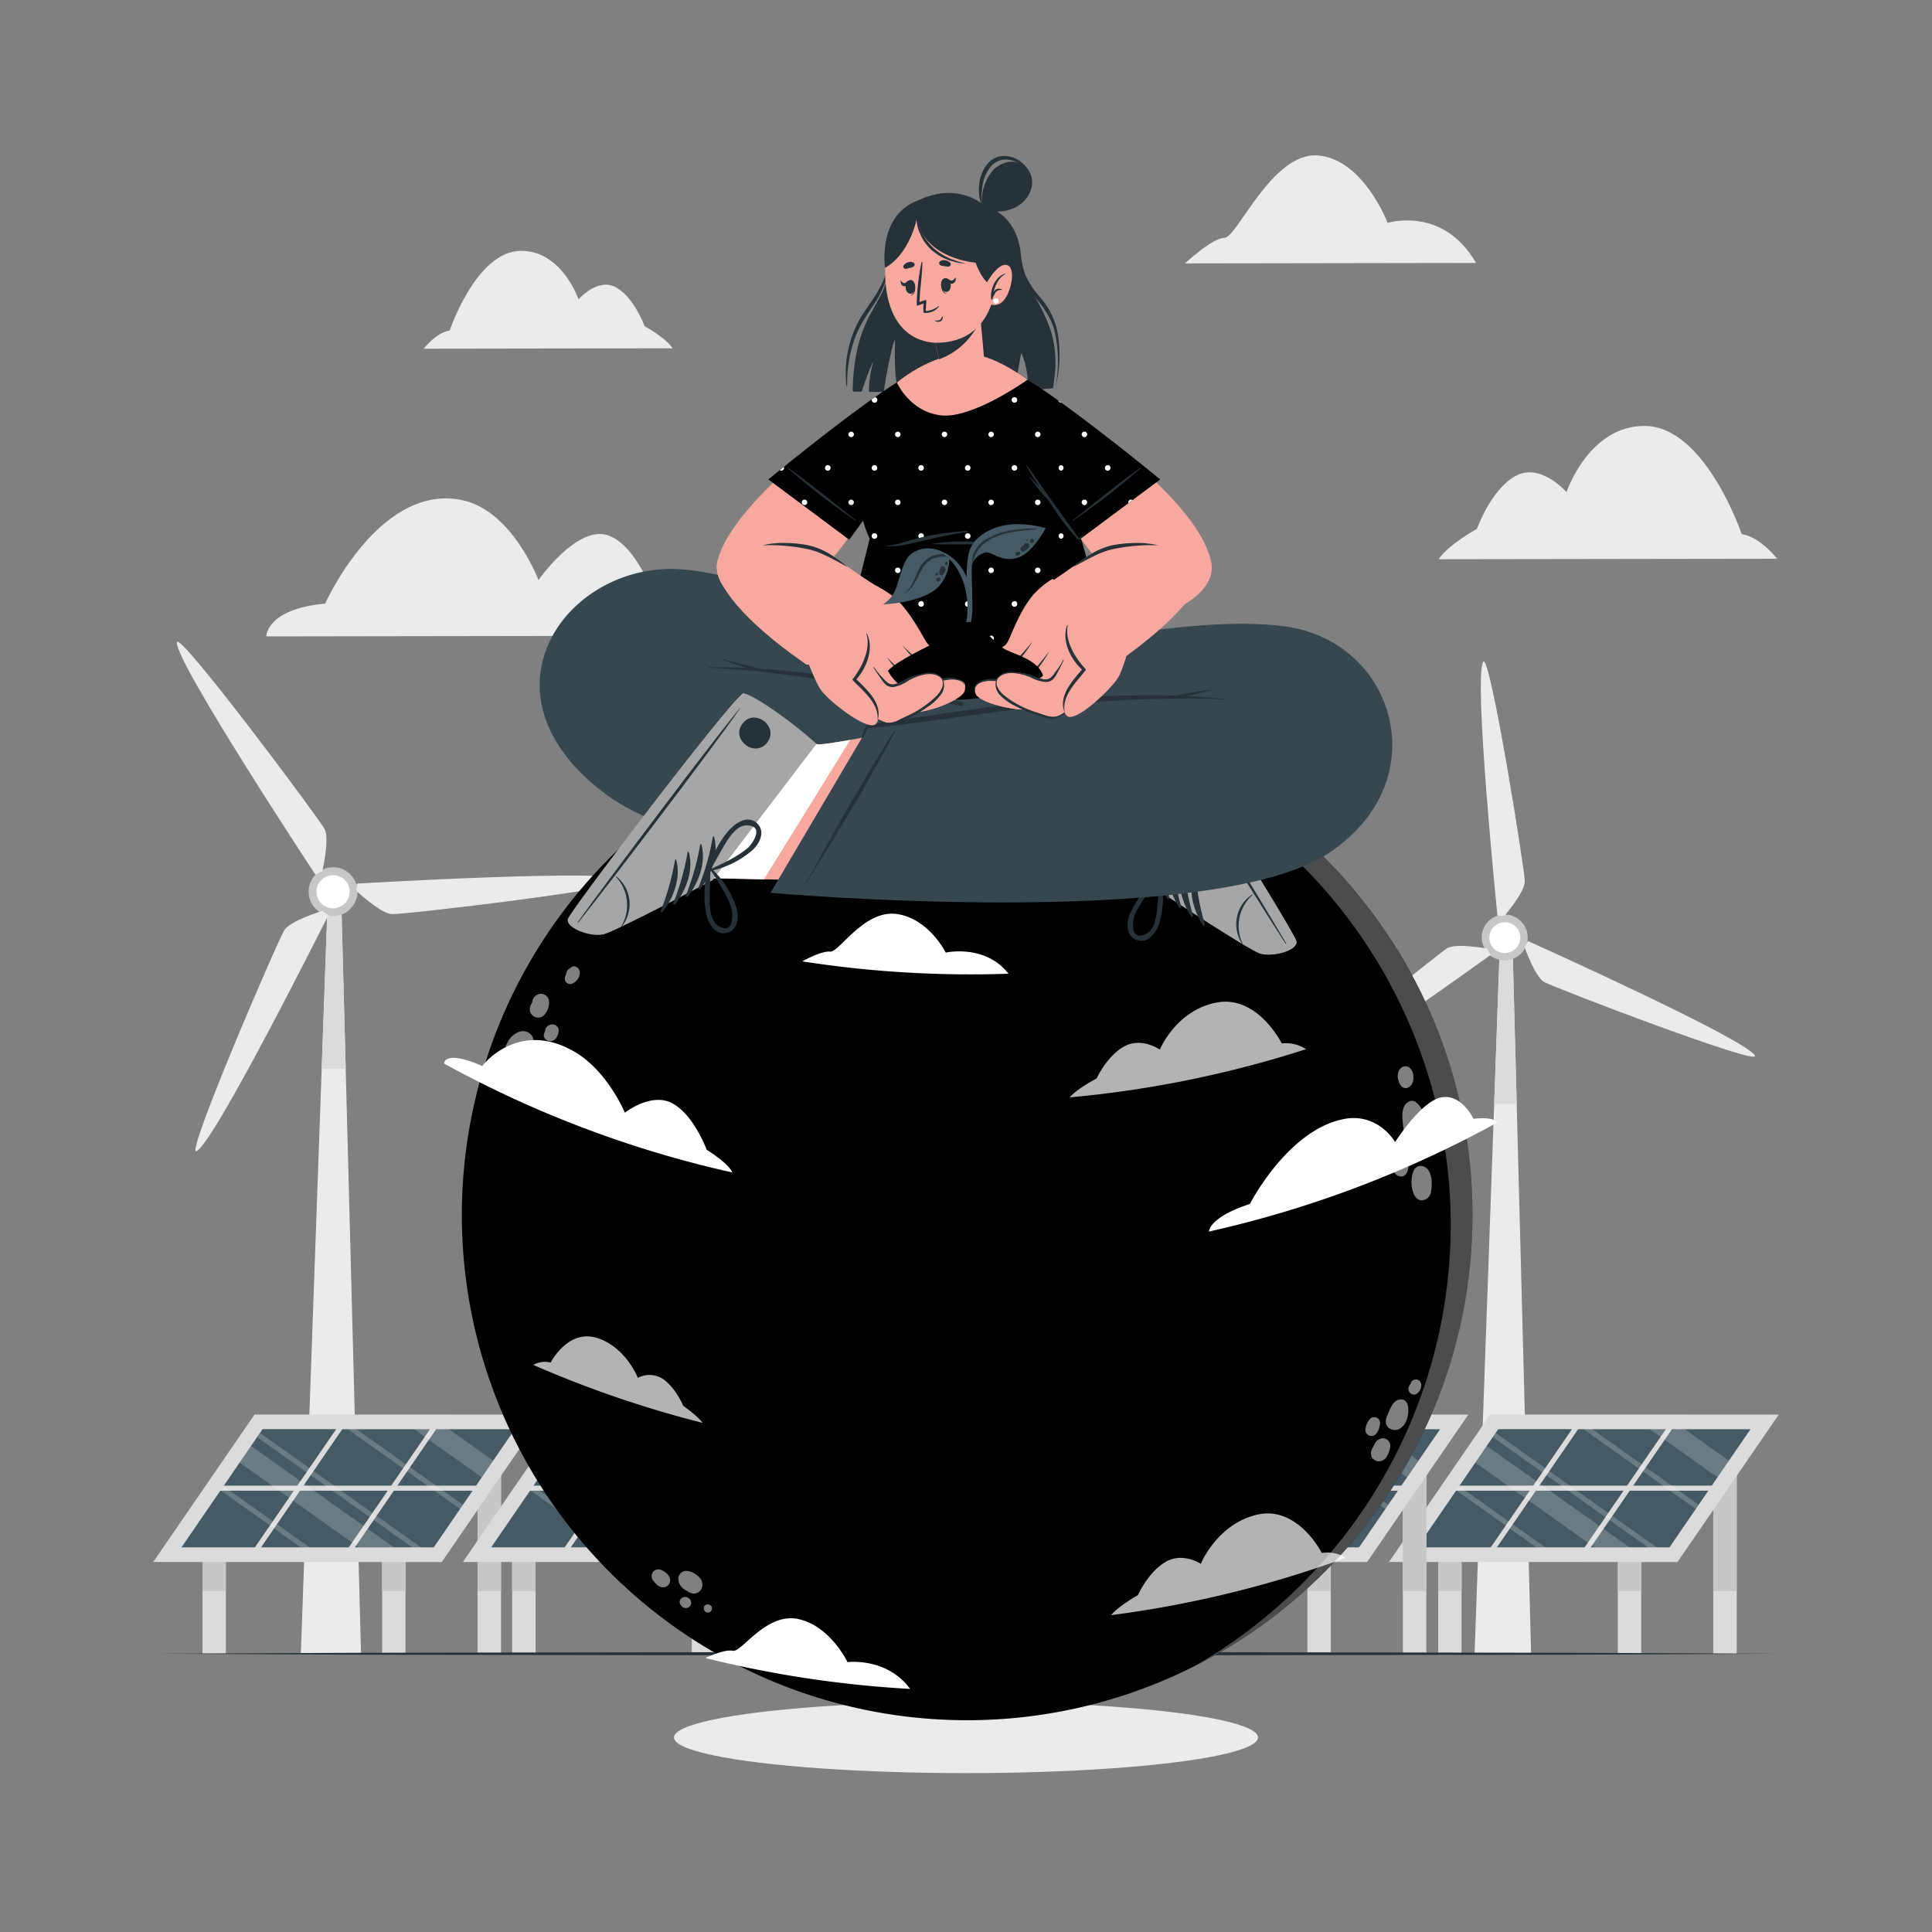 <svg xmlns="http://www.w3.org/2000/svg" viewBox="0 0 500 500"><rect x="0" y="0" width="500" height="500" fill="#808080" stroke="none"/><g id="freepik--background-complete--inject-133"><path d="M372.31,144.73l87.61-.13s-4.37-5.67-9.17-6.37c0,0-9.38-27.79-25-28-14.54-.17-20.34,17.13-20.34,17.13s-6.75-7.74-13.18-4.19-10,13.71-10,13.71S374.93,140.83,372.31,144.73Z" style="fill:#ebebeb"></path><path d="M179.68,164.53l-110.79.17s0-7.08,15.25-8.49c0,0,13.89-31,35.17-26.84,13.25,2.57,20.05,20.75,20.05,20.75s10-14.33,18-11.57,12.79,18,12.79,18S178.42,160.53,179.68,164.53Z" style="fill:#ebebeb"></path><path d="M382,68.05l-75.33.12s7.1-6.63,10.26-6.63,12.34-22.24,24.13-21.31,18.06,17.46,18.06,17.46S373.43,53.18,382,68.05Z" style="fill:#ebebeb"></path><path d="M174.08,90.14l-64.42.1s3.19-4.17,6.72-4.7c0,0,6.84-20.46,18.34-20.62,10.69-.15,15,12.55,15,12.55s4.95-5.71,9.68-3.11,7.43,10.06,7.43,10.06S172.14,87.28,174.08,90.14Z" style="fill:#ebebeb"></path><polygon points="93.43 427.96 77.86 427.89 82.08 309.41 84.9 230.5 88.25 230.51 90.33 309.44 93.43 427.96" style="fill:#ebebeb"></polygon><polygon points="89.47 276.6 83.25 276.57 84.9 230.5 88.25 230.51 89.47 276.6" style="fill:#dbdbdb"></polygon><path d="M92.53,230.57a6.33,6.33,0,1,0-6.12,6.53A6.41,6.41,0,0,0,92.53,230.57Z" style="fill:#c7c7c7"></path><path d="M90.49,230.63a4.29,4.29,0,1,0-4.15,4.44A4.34,4.34,0,0,0,90.49,230.63Z" style="fill:#fff"></path><path d="M92.35,228.68s66-3.94,70-1c2.62,1.94-58,9.07-60.94,8.9s-9.15-6-9.15-6Z" style="fill:#ebebeb"></path><path d="M81.64,226.37s-36.43-55.21-35.86-60.16C46.15,163,82.62,211.89,84,214.54s-.59,10.91-.59,10.91Z" style="fill:#ebebeb"></path><path d="M85,236.8S55.39,296,50.83,297.94c-3,1.3,21.14-54.74,22.77-57.23s9.74-4.94,9.74-4.94Z" style="fill:#ebebeb"></path><polygon points="396.25 427.96 381.62 427.9 385.59 316.55 388.24 242.39 391.38 242.41 393.33 316.58 396.25 427.96" style="fill:#ebebeb"></polygon><polygon points="392.53 285.72 386.69 285.69 388.23 242.39 391.38 242.41 392.53 285.72" style="fill:#dbdbdb"></polygon><path d="M394.78,245.2a5.95,5.95,0,1,0-7.94,2.78A6,6,0,0,0,394.78,245.2Z" style="fill:#c7c7c7"></path><path d="M393.06,244.37a4,4,0,1,0-5.39,1.89A4.08,4.08,0,0,0,393.06,244.37Z" style="fill:#fff"></path><path d="M395.46,243.55s56.7,25.47,58.74,29.68c1.34,2.76-52.23-17.69-54.62-19.13s-5-8.95-5-8.95Z" style="fill:#ebebeb"></path><path d="M387.54,237s-6.29-61.85-3.67-65.72c1.72-2.53,10.79,54.08,10.75,56.87s-5.24,8.83-5.24,8.83Z" style="fill:#ebebeb"></path><path d="M385.8,247.11s-50.41,36.38-55.08,36c-3.06-.22,41.44-36.38,43.88-37.74s10.26.13,10.26.13Z" style="fill:#ebebeb"></path></g><g id="freepik--solar-panels--inject-133"><rect x="372.2" y="392.55" width="6.05" height="35.4" style="fill:#dbdbdb"></rect><rect x="418.69" y="392.55" width="6.05" height="35.4" style="fill:#dbdbdb"></rect><rect x="443.39" y="369.88" width="6.07" height="58.09" style="fill:#dbdbdb"></rect><rect x="372.2" y="392.55" width="6.05" height="19.2" style="fill:#c7c7c7"></rect><rect x="418.69" y="392.55" width="6.05" height="19.2" style="fill:#c7c7c7"></rect><rect x="443.39" y="369.88" width="6.07" height="41.88" style="fill:#c7c7c7"></rect><polygon points="434.13 404.25 359.46 404.24 385.67 366.08 460.35 366.09 434.13 404.25" style="fill:#dbdbdb"></polygon><polygon points="453.03 369.88 447.44 378.01 444.48 382.34 439.61 389.44 438.87 390.52 432.06 400.46 366.78 400.45 376.88 385.71 377.63 384.63 381.81 378.53 384.77 374.2 386.33 371.92 387.08 370.85 387.75 369.87 453.03 369.88" style="fill:#455a64"></polygon><rect x="375.88" y="384.48" width="42.43" height="1.31" transform="translate(-145.23 494.19) rotate(-55.49)" style="fill:#dbdbdb"></rect><rect x="400.18" y="384.48" width="42.43" height="1.31" transform="translate(-134.7 514.21) rotate(-55.49)" style="fill:#dbdbdb"></rect><rect x="374.82" y="384.48" width="68.57" height="1.31" style="fill:#dbdbdb"></rect><g style="opacity:0.2"><polygon points="399.9 400.45 397.62 400.45 376.88 385.71 377.63 384.63 399.9 400.45" style="fill:#fff"></polygon><polygon points="439.61 389.44 438.87 390.52 409.81 369.87 412.07 369.87 439.61 389.44" style="fill:#fff"></polygon><polygon points="428.74 400.46 426.49 400.45 386.33 371.92 387.08 370.85 428.74 400.46" style="fill:#fff"></polygon><polygon points="421.72 400.45 412.66 400.45 381.81 378.53 384.77 374.2 421.72 400.45" style="fill:#fff"></polygon><polygon points="447.44 378.01 444.48 382.34 426.95 369.87 435.99 369.87 447.44 378.01" style="fill:#fff"></polygon></g><rect x="52.4" y="392.55" width="6.05" height="35.4" style="fill:#dbdbdb"></rect><rect x="98.89" y="392.55" width="6.05" height="35.4" style="fill:#dbdbdb"></rect><rect x="123.59" y="369.88" width="6.07" height="58.09" style="fill:#dbdbdb"></rect><rect x="52.4" y="392.55" width="6.05" height="19.2" style="fill:#c7c7c7"></rect><rect x="98.89" y="392.55" width="6.05" height="19.2" style="fill:#c7c7c7"></rect><rect x="123.59" y="369.88" width="6.07" height="41.88" style="fill:#c7c7c7"></rect><polygon points="114.33 404.25 39.65 404.24 65.87 366.08 140.54 366.09 114.33 404.25" style="fill:#dbdbdb"></polygon><polygon points="133.22 369.88 127.64 378.01 124.68 382.34 119.8 389.44 119.07 390.52 112.25 400.46 46.97 400.45 57.08 385.71 57.83 384.63 62.01 378.53 64.97 374.2 66.53 371.92 67.27 370.85 67.94 369.87 133.22 369.88" style="fill:#455a64"></polygon><rect x="56.08" y="384.48" width="42.43" height="1.31" transform="translate(-283.87 230.65) rotate(-55.49)" style="fill:#dbdbdb"></rect><rect x="80.38" y="384.48" width="42.43" height="1.31" transform="translate(-273.34 250.67) rotate(-55.49)" style="fill:#dbdbdb"></rect><rect x="55.02" y="384.48" width="68.57" height="1.31" style="fill:#dbdbdb"></rect><g style="opacity:0.2"><polygon points="80.1 400.45 77.82 400.45 57.08 385.71 57.83 384.63 80.1 400.45" style="fill:#fff"></polygon><polygon points="119.8 389.44 119.07 390.52 90.01 369.87 92.26 369.87 119.8 389.44" style="fill:#fff"></polygon><polygon points="108.94 400.46 106.68 400.45 66.53 371.92 67.27 370.85 108.94 400.46" style="fill:#fff"></polygon><polygon points="101.91 400.45 92.86 400.45 62.01 378.53 64.97 374.2 101.91 400.45" style="fill:#fff"></polygon><polygon points="127.64 378.01 124.68 382.34 107.15 369.87 116.19 369.87 127.64 378.01" style="fill:#fff"></polygon></g><rect x="132.55" y="392.55" width="6.05" height="35.4" style="fill:#dbdbdb"></rect><rect x="179.03" y="392.55" width="6.05" height="35.4" style="fill:#dbdbdb"></rect><rect x="203.74" y="369.88" width="6.07" height="58.09" style="fill:#dbdbdb"></rect><rect x="132.55" y="392.55" width="6.05" height="19.2" style="fill:#c7c7c7"></rect><rect x="179.04" y="392.55" width="6.05" height="19.2" style="fill:#c7c7c7"></rect><rect x="203.74" y="369.88" width="6.07" height="41.88" style="fill:#c7c7c7"></rect><polygon points="194.48 404.25 119.8 404.24 146.01 366.08 220.69 366.09 194.48 404.25" style="fill:#dbdbdb"></polygon><polygon points="213.37 369.88 207.79 378.01 204.82 382.34 199.95 389.44 199.22 390.52 192.4 400.46 127.12 400.45 137.23 385.71 137.97 384.63 142.15 378.53 145.12 374.2 146.68 371.92 147.42 370.85 148.09 369.87 213.37 369.88" style="fill:#455a64"></polygon><rect x="136.23" y="384.48" width="42.43" height="1.31" transform="translate(-249.12 296.7) rotate(-55.49)" style="fill:#dbdbdb"></rect><rect x="160.52" y="384.48" width="42.43" height="1.31" transform="translate(-238.59 316.72) rotate(-55.49)" style="fill:#dbdbdb"></rect><rect x="135.17" y="384.48" width="68.57" height="1.31" style="fill:#dbdbdb"></rect><g style="opacity:0.2"><polygon points="160.25 400.45 157.97 400.45 137.23 385.71 137.97 384.63 160.25 400.45" style="fill:#fff"></polygon><polygon points="199.95 389.44 199.22 390.52 170.16 369.87 172.41 369.87 199.95 389.44" style="fill:#fff"></polygon><polygon points="189.09 400.46 186.83 400.45 146.68 371.92 147.42 370.85 189.09 400.46" style="fill:#fff"></polygon><polygon points="182.06 400.45 173.01 400.45 142.15 378.53 145.12 374.2 182.06 400.45" style="fill:#fff"></polygon><polygon points="207.79 378.01 204.82 382.34 187.29 369.87 196.34 369.87 207.79 378.01" style="fill:#fff"></polygon></g><rect x="291.87" y="392.55" width="6.05" height="35.4" style="fill:#dbdbdb"></rect><rect x="338.36" y="392.55" width="6.05" height="35.4" style="fill:#dbdbdb"></rect><rect x="363.06" y="369.88" width="6.07" height="58.09" style="fill:#dbdbdb"></rect><rect x="291.87" y="392.55" width="6.05" height="19.2" style="fill:#c7c7c7"></rect><rect x="338.36" y="392.55" width="6.05" height="19.2" style="fill:#c7c7c7"></rect><rect x="363.06" y="369.88" width="6.07" height="41.88" style="fill:#c7c7c7"></rect><polygon points="353.8 404.25 279.12 404.24 305.34 366.08 380.01 366.09 353.8 404.25" style="fill:#dbdbdb"></polygon><polygon points="372.69 369.88 367.11 378.01 364.15 382.34 359.27 389.44 358.54 390.52 351.72 400.46 286.44 400.45 296.55 385.71 297.3 384.63 301.48 378.53 304.44 374.2 306 371.92 306.74 370.85 307.41 369.87 372.69 369.88" style="fill:#455a64"></polygon><rect x="295.55" y="384.48" width="42.43" height="1.31" transform="translate(-180.06 427.99) rotate(-55.49)" style="fill:#dbdbdb"></rect><rect x="319.85" y="384.48" width="42.43" height="1.31" transform="translate(-169.53 447.99) rotate(-55.49)" style="fill:#dbdbdb"></rect><rect x="294.49" y="384.48" width="68.57" height="1.31" style="fill:#dbdbdb"></rect><g style="opacity:0.2"><polygon points="319.57 400.45 317.29 400.45 296.55 385.71 297.3 384.63 319.57 400.45" style="fill:#fff"></polygon><polygon points="359.27 389.44 358.54 390.52 329.48 369.87 331.73 369.87 359.27 389.44" style="fill:#fff"></polygon><polygon points="348.41 400.46 346.15 400.45 306 371.92 306.74 370.85 348.41 400.46" style="fill:#fff"></polygon><polygon points="341.38 400.45 332.33 400.45 301.48 378.53 304.44 374.2 341.38 400.45" style="fill:#fff"></polygon><polygon points="367.11 378.01 364.15 382.34 346.62 369.87 355.66 369.87 367.11 378.01" style="fill:#fff"></polygon></g></g><g id="freepik--Floor--inject-133"><polygon points="459.98 427.98 407.49 428.23 354.99 428.31 250 428.48 145.01 428.32 92.52 428.23 40.02 427.98 92.52 427.74 145.01 427.65 250 427.49 354.99 427.65 407.49 427.74 459.98 427.98" style="fill:#263238"></polygon></g><g id="freepik--Shadow--inject-133"><ellipse cx="250" cy="449.65" rx="75.57" ry="9.23" style="fill:#ebebeb"></ellipse></g><g id="freepik--World--inject-133"><path d="M381.06,314.43a130.09,130.09,0,0,1-25,76.86v0A130.75,130.75,0,1,1,250.32,183.69q5.38,0,10.65.43a130.6,130.6,0,0,1,92.13,49.5,132.57,132.57,0,0,1,8.16,11.59A130.16,130.16,0,0,1,381.06,314.43Z" style="fill:#000000"></path><g style="opacity:0.1"><path d="M278.55,376.14c-1.65,4.4,1.1,4.58,1.28,6.41s0,5.31-5.31,10.62-14.1,4.21-15.93,6.41-4.94,11.54-9.34,14.65-5.12,1.28-11.35,2.56-11,9.34-12.82,13.19.37,10.25-4,10.44-6.4-9.34-10.43-14.47-5.31-9.71-6.59-15.75.73-18.68,0-23.62-13.92-13.73-18.68-19.78-11.36-18.12-11-22.15a16.41,16.41,0,0,1,5.49-10.07c2.2-1.65,1.29-2.57,1.65-4s2.2-1.83,2.57-3.66-1.1-7.33-2.93-8.24-3.12,2.19-4.22,1.64-4.39-4.39-5.67-4.76-.92,2.38-2.75-1.1-2.75-12.26-4.21-13.73-2.56,2.56-6,0-4.95-7.51-6.41-8.24-3.48.18-5-2.75,1.33-8.24,0-7.69-4.17,4.76-4.9.74,3.66-17.58,2.93-24.91,1.83-15,7-21.24c0,0,.73-4,1.46-6.59s16.48-12.82,18.31-15.75c.77-1.22,1-3.14,1.3-5.21a130.13,130.13,0,0,1,77.41-25.37q5.38,0,10.65.43c.12.17.25.33.37.49,1.59,2,3.3,3.29,7.94,5s5.73,3.91,4.76,5.74-2.57,2.2-4.4,2.32-3.54-.86-5.49.37-3.91,7.81-6.47,8.17-7.08-5.86-8.06-7.69,2.2-5.74.7-7.57-4.12-1.46-8.27-1.83-13.79,1.23-13.43,2.81,14.16-.24,14.53,2.93-10.13,8.55-12,8.06-4.28-3.66-7-4-4.89,1.83-6.57,2.08-3.68-1.84-6.25-1.35-3.17,2.69-4.52,3.54S202.38,204,202,206s4,3.05,5.13,4.27-1.35,5.37-.25,6.23,7.94-5.13,9.65-6.59,3.17-7.82,6.83-7.69,4.89,6.34,6.11,6.95,3.91-1.46,7.93-.61,6.84,9.65,7.57,12.33,2.44,5.38,1,6.47-8.06-.73-8.91-2.44,4.39-4.27,4-4.88-3.42-1.47-5-.51-2.32,2.95-4,3.44-6.22-4.64-7.44-3.18,1.22,6.11,2.44,7.21,5.73,1.7,6.1,2.93-3,3.9-7.2,3.66-7.57-3.42-9.16-2.08-.73,4.89-1.83,6.11-7.08.36-10,3.54-4.27,7.93-7.2,10.62-4.27-.74-8.18,3.05S185,267,184.92,269.94s0,5.25-1,4.88-2.33-2.93-2.69-4.52.85-4.27.85-5.24-5.61-6-8.91-6.48-6.23,2.2-8.66,4.15-6.84,1.59-8.43,3.18-2.81,15.63-1.59,18.92,2.81,3.3,6.72,1.59,1.71-5,4-4.28a5.47,5.47,0,0,1,3.54,5.13c0,2-4.64,6.59-4,7.94s4.64-.25,6.59.36,2.93,1.83,2.32,6.84-.24,8.91,2.69,10.56,4.57-2.38,5.86-1.83,3.11,3.48,4.94,3.29.91-1.83,4.39-2.93,2.2-1.83,2.93-4,2.93-4,5.31-2.93.74,2.74.92,4.57,4.39,2,7.69,3.12,5.13,0,11.72,2.19,7,8.79,9.7,9.89,11.91-.73,18.5,4,4.76,13.55,8.06,16.11,15.56,6.05,20.32,7,5.49-2.38,9.34-1.46,6,2,7.32,7.32C294.51,362,280.2,371.75,278.55,376.14Z"></path><path d="M180.16,282.51c.12,1,3.17,1.47,6.84,3.54s5,8.18,6.95,8.06,1.35-2.93,2.08-3.66,1.95-2.32,0-3.91-3.85-5-7.42-5.49-4.18-2-5.76-1.83A2.76,2.76,0,0,0,180.16,282.51Z"></path><path d="M200.3,292.77c-.54,1.49,0,2.56,3.91,3.54s7.57-1,6.35-1.77-3.06-.43-2.32-1.77.48-3.3-2.69-2.93S200.79,291.42,200.3,292.77Z"></path><path d="M214,293.18c-1.33.19-2.07,2.52-.73,4s1.35,1.22,2.93,0,4-1.83,3.42-3.05S215.32,293,214,293.18Z"></path><path d="M224.6,298.17c.59-1.83,3.66,0,5,1.92s.73,4.76,0,6.84-1.22,4.51-2.93,3.54.12-3.91-.12-5.62S224.11,299.67,224.6,298.17Z"></path><path d="M277.21,196.33c-.64,1.53,2.32,2.07,4,3s3.05,1.58,4,0-.37-3.42-1.71-3.79S277.82,194.86,277.21,196.33Z"></path><path d="M300.28,210.61c1.13,1.19,3.05,1,4.4,2.68s.85,4.64,2.56,5.5,2.93,0,3.05-1.22-2.44-4.28-2.2-4.89,3.54.86,4.28,2.69-.74,4.39,1,4.88,1.35-1.71,2.08-2.19,2.32-.25,2.2-1.71-2.08-4.64-3.67-5.74-2.8-2.32-5.49-2.93-5.25-.12-6.59,1S299.59,209.88,300.28,210.61Z"></path><path d="M353.1,233.62a2.2,2.2,0,0,1-.69,1.28c-2.56,1.83-5.62-4.52-9.16-5.73s-5.12-5.74-5.86-4.77-.49,2.32-1.59,3.91-2.68,1.22-3.41,4.27,3.41,8.67,2.44,10.5-2.2,1.22-4.15,1.1-1.59,1.59-4.15.85-.37-3.9-4.4-7.69-5.37-4.51-4.51-6.22-.37-4.15,1.46-4.4,3.3,2.45,4.52,3.18,2.81-1.47,2.93-3.42-4.28-4.64-5.86-6.16-1.71-7-1.1-8.13,2.44-.73,2.93-3.41c.29-1.58-2.21-4.22-4.32-6.12A131.19,131.19,0,0,1,353.1,233.62Z"></path><path d="M371.33,343.06c.36-3.91-1.59-4.15.36-11.35s-2.07-14.9-3.53-16.48-4.64-1.1-7.21.49-.73,2.8-2.44,3.41-3.42-.36-5-.24-3.06,4.15-6.47,4-5.62-5-8.18-8.49-7.82-5.67-9.52-9.95,1.58-10.86.85-15.87-4-3.9-4.64-6.71.49-1.46,1.34-4.15-1-4.15.74-8.79,4.76-7,4-9-3.06-5.5-3.18-7.93,2.32-2.33,7-5.75,5.86-3.17,9.4-1.95a51.17,51.17,0,0,0,7.81,2.2c2.08.36,4.89,5.74,5.74,5.49s1-1.83,1.34-4.15a5.25,5.25,0,0,1,1.53-2.63,130.83,130.83,0,0,1-5.17,146.08C368.55,372.29,371,347,371.33,343.06Z"></path></g><path d="M351.61,397.11A130.75,130.75,0,1,1,250.32,183.69c3.59,0,7.14.15,10.66.43q1.45.1,2.91.27a119.8,119.8,0,1,0,87.72,212.72Z" style="opacity:0.1"></path><path d="M381.06,314.43a130.09,130.09,0,0,1-25,76.86v0a131.38,131.38,0,0,1-47,39.93,132.15,132.15,0,0,0,41.24-36.95s0,0,0,0A131.48,131.48,0,0,0,254.7,185.9c-3.53-.29-7.11-.44-10.71-.44a131.49,131.49,0,0,0-31.58,3.82,130.36,130.36,0,0,1,37.91-5.59c3.59,0,7.14.15,10.66.43a129.92,129.92,0,0,1,57.2,18.54,131.35,131.35,0,0,1,34.92,31,127.07,127.07,0,0,1,8.15,11.6A130,130,0,0,1,381.06,314.43Z" style="fill:#fff;opacity:0.3"></path><g style="opacity:0.5"><path d="M137.85,268.35a2.87,2.87,0,0,0-3.92-1.13c-2.26,1-3.26,3.47-3.55,5.85a4.48,4.48,0,0,0,0,3.15,2.39,2.39,0,0,0,3.4.84c1.4-.84,2.34-2.7,3-4.11S138.54,269.81,137.85,268.35Z" style="fill:#fff"></path><path d="M141.79,258.19a2.14,2.14,0,0,0-2.41-.9,2.47,2.47,0,0,0-1.64,1.9,1.42,1.42,0,0,0,0,.29,2.72,2.72,0,0,0-.57,2.22,2.16,2.16,0,0,0,3.78.85C141.88,261.52,142.54,259.48,141.79,258.19Z" style="fill:#fff"></path><path d="M143,265.11a2,2,0,0,0-1.45.59,1.4,1.4,0,0,0-.46,1.12,2.45,2.45,0,0,0-.31.78,1.46,1.46,0,0,0,.64,1.57,1.78,1.78,0,0,0,2.47-.5,3.35,3.35,0,0,0,.7-2A1.62,1.62,0,0,0,143,265.11Z" style="fill:#fff"></path><path d="M147.87,250.32c-.43.33-1,.62-1.2,1.13a1.94,1.94,0,0,0-.17.69,2.77,2.77,0,0,0-.32,1.19,1.36,1.36,0,0,0,1.7,1.3,3.12,3.12,0,0,0,2.17-3.06C150,250.58,148.79,249.64,147.87,250.32Z" style="fill:#fff"></path><path d="M176.05,219.05a4.62,4.62,0,0,0-3.36,1.28,5.35,5.35,0,0,0-.7.72,4.35,4.35,0,0,0-.64.57c-.8.9-1.19,2.45-.23,3.4s2.42.17,3.4-.5a7.51,7.51,0,0,0,2.67-2.73C177.78,220.63,177.5,219.27,176.05,219.05Z" style="fill:#fff"></path><path d="M188.47,212a10.73,10.73,0,0,0-5.17,1.87l-.75.55-.07,0c-1,.71-2.7,1.9-2.48,3.37a2.08,2.08,0,0,0,2.69,1.45,23.71,23.71,0,0,0,5.77-2.37c1.14-.64,2.59-1.7,2.56-3.15S189.71,211.89,188.47,212Z" style="fill:#fff"></path><path d="M182.54,221.64a2.71,2.71,0,0,0-2.7.68,1.79,1.79,0,0,0-.91,1.14,1.55,1.55,0,0,0,1,1.73,2.15,2.15,0,0,0,2-.32c.55-.36,1.32-.78,1.51-1.45A1.5,1.5,0,0,0,182.54,221.64Z" style="fill:#fff"></path><path d="M170.61,229.41a2.55,2.55,0,0,0-1.43-.21,2,2,0,0,0-1.8,2.83,1.79,1.79,0,0,0,2.05.87,3.13,3.13,0,0,0,1.68-1.58A1.4,1.4,0,0,0,170.61,229.41Z" style="fill:#fff"></path><path d="M171.33,406.39a1.82,1.82,0,0,0-2.47.62,1.88,1.88,0,0,0,.45,2.31,3.41,3.41,0,0,0,.37.48,2.74,2.74,0,0,0,1.8,1,1.84,1.84,0,0,0,1.88-1.29C173.77,408.07,172.5,407,171.33,406.39Z" style="fill:#fff"></path><path d="M181,408.25c-1.2-1.31-3.93-2.67-5.15-.72l0,.07a1.67,1.67,0,0,0-.18.28,1.51,1.51,0,0,0-.1.69,3.07,3.07,0,0,0,.75,2.06,3.3,3.3,0,0,0,1.45,1.05,3.06,3.06,0,0,0,1,.58,2.2,2.2,0,0,0,2.73-1A2.58,2.58,0,0,0,181,408.25Z" style="fill:#fff"></path><path d="M178.89,414.86a1.59,1.59,0,0,0-2.37-1.35,1.25,1.25,0,0,0-.45,1.72,4.92,4.92,0,0,0,.5.61,1.42,1.42,0,0,0,2.32-1Z" style="fill:#fff"></path><path d="M184.23,416v0a1,1,0,0,0-.72-.71l-.06,0,.08,0a1,1,0,0,0-1.1.22h0a1.08,1.08,0,0,0,.75,1.82h0A1.08,1.08,0,0,0,184.23,416Z" style="fill:#fff"></path><path d="M369.49,294.05c-.2-2.83-.68-7.41-3.38-9a1.58,1.58,0,0,0-1.72.2c-2.09,1.22-1.38,4.94-1.19,6.69.24,2.32.13,6.37,3.1,7S369.63,296.07,369.49,294.05Z" style="fill:#fff"></path><path d="M365.77,278.58a3,3,0,0,0-.91-2.2,1.76,1.76,0,0,0-2.37.08c-1.14,1.11-.86,3.22,0,4.42a1.53,1.53,0,0,0,2.22.42,1.43,1.43,0,0,0,.25-.24,1.55,1.55,0,0,0,.27-.24A3.06,3.06,0,0,0,365.77,278.58Z" style="fill:#fff"></path><path d="M368.17,301.8c-1.43-.34-2.25.65-2.58,1.92a8.33,8.33,0,0,0,.09,4.75c.38,1.09,1.07,2.21,2.38,2.18a2.54,2.54,0,0,0,2.28-2.26C370.74,306.41,370.72,302.41,368.17,301.8Z" style="fill:#fff"></path><path d="M363.66,299.64a1.64,1.64,0,0,0-1.37-.42.72.72,0,0,0-.58.13c-2.07.52-1.65,4.38.26,5C364.56,305.22,365.15,301,363.66,299.64Z" style="fill:#fff"></path><path d="M362,362.24c-1.18.27-1.79,1.42-2.26,2.43a15.68,15.68,0,0,0-.63,1.48c-.53,1.09-.75,2.22,0,3.1a2.51,2.51,0,0,0,2.94.61,4.42,4.42,0,0,0,2.09-2.67C364.73,365.5,364.86,361.59,362,362.24Z" style="fill:#fff"></path><path d="M357.94,372.21a2.58,2.58,0,0,0-2.27,1.65c-.13.24-.25.48-.36.74a2.38,2.38,0,0,0-.47,1.89,1.49,1.49,0,0,0,.72,1.22,2.07,2.07,0,0,0,1.42.49,2.59,2.59,0,0,0,2.1-1.59,5.85,5.85,0,0,0,.72-2.28A2,2,0,0,0,357.94,372.21Z" style="fill:#fff"></path><path d="M354.66,367.12a4.33,4.33,0,0,0-1.21,2.45,1.54,1.54,0,0,0,.71,1.85c2,1,3-1.78,3-3.25A1.51,1.51,0,0,0,354.66,367.12Z" style="fill:#fff"></path><path d="M366.42,357a1.45,1.45,0,0,0-1.39,1.18,2.66,2.66,0,0,0-.34.51,1.56,1.56,0,0,0,.55,2.05,1.42,1.42,0,0,0,1.37,0,2.83,2.83,0,0,0,1.22-2.33A1.41,1.41,0,0,0,366.42,357Z" style="fill:#fff"></path></g><path d="M276.84,284A282.71,282.71,0,0,0,338,271.53a9.35,9.35,0,0,0-6.28-1.48s-6.4-12.92-17.29-10.51c-10.13,2.18-14.25,12-14.24,12.08s-4.73-3.33-9.27-.79-7.11,8.27-7.11,8.27S278.7,281.77,276.84,284Z" style="fill:#fff;opacity:0.7"></path><path d="M189.51,303.43a282.65,282.65,0,0,1-74.58-28.18c0-.05-.05-3.69,9.88.63,0-.05,9-11.89,23.33-4,8.92,4.85,13.57,16.06,13.57,16.08s6.83-5.42,12.36-2.39,8.83,12,8.83,12S188.64,301.1,189.51,303.43Z" style="fill:#fff"></path><path d="M387.45,290.54a282.74,282.74,0,0,1-74.59,28.19c0-.05,0-3.69,10.6-7.14,0,0,9.7-19,24.12-21.94,9-1.89,13.46,5.87,13.47,5.9S367.72,285,373,284s8.32,5.53,8.33,5.54S386.65,288.85,387.45,290.54Z" style="fill:#fff"></path><path d="M261,252a283.09,283.09,0,0,1-53.37-3.2s5-2.8,7.23-2.52,8.74-10.82,17.1-9.75,12.8,10,12.8,10S254.94,244.24,261,252Z" style="fill:#fff"></path><path d="M235.54,437.09a283.6,283.6,0,0,1-53-8s4.93-2.35,7.14-1.87,8.63-10,16.92-8.21,12.73,11.12,12.72,11.14S229.47,428.82,235.54,437.09Z" style="fill:#fff"></path><path d="M181.84,368.24a281.74,281.74,0,0,1-43.81-15,6,6,0,0,1,4.48-.61s4.57-9,12.36-6.26c7.25,2.53,10.2,10.21,10.2,10.23a6.35,6.35,0,0,1,6.64.37c3.26,2.36,5.11,6.86,5.11,6.86S180.5,366.37,181.84,368.24Z" style="fill:#fff;opacity:0.7"></path><path d="M287.54,418a282.56,282.56,0,0,0,60.76-14.84,8.92,8.92,0,0,0-6.22-1.24s-6.34-12.67-17.14-9.83c-10.06,2.57-14.16,12.58-14.15,12.62s-4.7-3.15-9.22-.44-7.08,8.55-7.08,8.55S289.39,415.69,287.54,418Z" style="fill:#fff;opacity:0.7"></path></g><g id="freepik--Character--inject-133"><path d="M335.16,243.45c-.55-2.4-36.63-60.88-39.35-62.2-.31-.17-20,11.21-20,11.21-.86.94-35.23-9.81-35.23-9.81l-4.38,42.28,64,4.73s8.15,5.89,15.65,10.78h0a95.66,95.66,0,0,0,9.9,6C328.91,247.59,335.73,245.84,335.16,243.45Z" style="fill:#f7a9a0"></path><path d="M325.79,246.47c-1.2-.43-5.29-3-9.9-6h0c-7.49-4.89-15.64-10.79-15.64-10.79L286,228.6l-18.84-38c4.8,1.33,8.4,2.2,8.67,1.9,0,0,19.7-11.38,20-11.2,2.72,1.31,38.8,59.78,39.35,62.19S328.91,247.6,325.79,246.47Z" style="fill:#fff"></path><path d="M335.53,243.56c-.58-2.47-36.86-60.93-39.65-62.28-1.05-.52-10.61,4.19-20.08,11.18l23.43,37.66s23.45,15.44,26.68,16.6S336.12,246,335.53,243.56Z" style="fill:#a6a6a6"></path><path d="M332.67,244.17c-6.32-9.65-30.9-49.17-36.42-59.19,0-.08,0-.11.06,0,6.48,9.43,30.74,49.15,36.52,59.13C333,244.28,332.81,244.37,332.67,244.17Z" style="fill:#263238"></path><path d="M321.47,244.26a9.24,9.24,0,0,1-1.24-7.35,8.92,8.92,0,0,1,3.87-5.43c.06,0,.13.07.07.12a10.69,10.69,0,0,0-2.58,12.58A.07.07,0,1,1,321.47,244.26Z" style="fill:#263238"></path><path d="M302.12,232.58c-2.49-3.88-3.93-9.29-2.23-13.72.06-.17.31-.07.32.08a63.69,63.69,0,0,0,2.43,13.41A.29.29,0,0,1,302.12,232.58Z" style="fill:#263238"></path><path d="M305.18,234.88c-2.49-3.89-3.93-9.3-2.23-13.72.06-.17.31-.08.32.08a63.92,63.92,0,0,0,2.43,13.41A.29.29,0,0,1,305.18,234.88Z" style="fill:#263238"></path><path d="M308.24,237.18c-2.49-3.89-3.93-9.3-2.23-13.73.06-.17.31-.07.32.08a63.69,63.69,0,0,0,2.43,13.41A.29.29,0,0,1,308.24,237.18Z" style="fill:#263238"></path><path d="M311.3,239.47c-2.49-3.89-3.93-9.29-2.23-13.72.06-.17.3-.08.32.08a63.8,63.8,0,0,0,2.43,13.41A.29.29,0,0,1,311.3,239.47Z" style="fill:#263238"></path><path d="M288.49,193.25c-2.71-4.41,4.13-8.64,6.85-4.22S291.22,197.67,288.49,193.25Z" style="fill:#263238"></path><path d="M299.84,239.44c1.42-3.81,1.13-8.11,1.33-12.1a.56.56,0,0,0-.75-.51c0-.06-.11-.11-.19-.05a24.23,24.23,0,0,0-7.82,9.79c-1,2.28-1,5.78,1.87,6.75C297,244.23,299,241.66,299.84,239.44Zm-3.14,2.19c-4.51,2.26-3.62-3.62-2.85-5.28a25.84,25.84,0,0,1,1.75-3.07c1.33-2.07,2.93-3.91,4.44-5.82-.21,2-.26,3.91-.41,5.87C299.46,235.67,299.19,240.39,296.7,241.63Z" style="fill:#263238"></path><path d="M289.09,214.41c-2.37,1.89-1.12,5.16.56,7a24.3,24.3,0,0,0,10.71,6.49.12.12,0,0,0,.16-.11.57.57,0,0,0,.54-.74c-1.57-3.68-2.78-7.81-5.42-10.9C294.09,214.33,291.33,212.61,289.09,214.41Zm8.46,7.53c.81,1.79,1.53,3.61,2.41,5.37a72.55,72.55,0,0,1-6.18-3.94,25.44,25.44,0,0,1-2.7-2.28c-1.29-1.29-4.16-6.5.86-5.94C294.7,215.46,296.58,219.8,297.55,221.94Z" style="fill:#263238"></path><path d="M251.54,174s-53.16-26.31-77.2-26.75c-28.62-.52-51.87,32.77-17.54,58.3,30.35,22.57,128.11,23.93,128.11,23.93l-21.6-41.69a208.52,208.52,0,0,0-62-13.45l49,11.5Z" style="fill:#37474f"></path><path d="M250.3,182.11c-4.2-1.2-8.48-2.06-12.75-3s-8.62-1.73-13-2.51a263,263,0,0,0-26.09-3.44c-.82-.06-1.64-.1-2.46-.15a4.6,4.6,0,0,0-.52-.19c-.41-.14-.82-.28-1.23-.4-.78-.23-1.56-.42-2.34-.62-1.63-.41-3.27-.74-4.88-1.2-.1,0-.16.12-.06.15,1.62.52,3.2,1.15,4.82,1.67l1.4.44c-3.22-.14-6.44-.19-9.66-.21-.1,0-.12.16,0,.16,4.37.16,8.75.55,13.1,1s8.63,1,12.92,1.65c8.69,1.34,17.34,2.95,26,4.69,4.83,1,9.67,2.05,14.55,2.72C250.57,183,250.77,182.24,250.3,182.11Z" style="fill:#263238"></path><path d="M275,227.29c-1.32-2.65-2.4-5.44-3.58-8.16L267.88,211c-2.38-5.43-11-23.73-11.94-25-.06-.09-.2,0-.18.08.36,1.39,5.7,13.47,6.94,16.17,2.47,5.4,5.11,10.71,7.69,16.06.74,1.52,1.51,3,2.26,4.55s1.57,3,2.24,4.57C274.93,227.45,275.08,227.38,275,227.29Z" style="fill:#263238"></path><path d="M147.35,237.68c.77-2.34,42.24-57.13,45.07-58.18.33-.14,18.86,13.05,18.86,13.05.77,1,36-6.43,36-6.43l.35,42.51-64.18-1.37s-8.67,5.1-16.6,9.25c0,0,0,0,0,0a94.1,94.1,0,0,1-10.43,5.06C153.18,242.4,146.56,240,147.35,237.68Z" style="fill:#f7a9a0"></path><path d="M156.39,241.57c1.24-.31,5.55-2.48,10.43-5.06,0,0,0,0,0,0,7.93-4.15,16.6-9.25,16.6-9.25l14.28.31,22.36-36.09c-4.91.87-8.57,1.39-8.81,1.07,0,0-18.53-13.2-18.86-13.05-2.83,1.05-44.29,55.84-45.07,58.18S153.18,242.4,156.39,241.57Z" style="fill:#fff"></path><path d="M147,237.75c.82-2.4,42.47-57.15,45.38-58.24,1.1-.41,10.17,5.19,18.93,13l-26.89,35.27s-24.82,13.14-28.14,14S146.16,240.15,147,237.75Z" style="fill:#a6a6a6"></path><path d="M149.76,238.63c7.21-9,35.43-46,41.87-55.46.05-.08,0-.12-.06,0-7.34,8.77-35.26,46-42,55.4C149.47,238.72,149.61,238.82,149.76,238.63Z" style="fill:#263238"></path><path d="M160.9,239.79a9.27,9.27,0,0,0,1.94-7.2,9,9,0,0,0-3.34-5.78c-.06,0-.14.06-.09.11a10.7,10.7,0,0,1,1.38,12.78A.07.07,0,0,0,160.9,239.79Z" style="fill:#263238"></path><path d="M181.28,230c2.84-3.64,4.78-8.88,3.52-13.45-.05-.18-.3-.11-.33,0a63.25,63.25,0,0,1-3.7,13.12A.3.3,0,0,0,181.28,230Z" style="fill:#263238"></path><path d="M178,232c2.85-3.63,4.79-8.88,3.52-13.45-.05-.17-.3-.1-.32.05a63.87,63.87,0,0,1-3.7,13.12A.29.29,0,0,0,178,232Z" style="fill:#263238"></path><path d="M174.75,234c2.84-3.64,4.79-8.88,3.52-13.45-.05-.18-.3-.11-.33.05a63.84,63.84,0,0,1-3.69,13.12A.29.29,0,0,0,174.75,234Z" style="fill:#263238"></path><path d="M171.49,236c2.84-3.63,4.78-8.88,3.52-13.45,0-.17-.3-.1-.33.05A63.84,63.84,0,0,1,171,235.7.29.29,0,0,0,171.49,236Z" style="fill:#263238"></path><path d="M198.57,192.14c3.12-4.14-3.29-9-6.42-4.86S195.44,196.27,198.57,192.14Z" style="fill:#263238"></path><path d="M188.06,241.42c2.95-.68,3.23-4.17,2.5-6.54a24.17,24.17,0,0,0-6.85-10.48.13.13,0,0,0-.2,0,.57.57,0,0,0-.8.44c-.18,4-.86,8.24.19,12.17C183.51,239.33,185.26,242.07,188.06,241.42ZM183.68,231c0-2,.18-3.92.15-5.89a70.86,70.86,0,0,1,3.86,6.22,25.85,25.85,0,0,1,1.46,3.22c.61,1.72.94,7.67-3.34,5C183.45,238.05,183.63,233.32,183.68,231Z" style="fill:#263238"></path><path d="M189.29,214.24c-2.93,2.82-4.53,6.81-6.43,10.33a.56.56,0,0,0,.46.78.12.12,0,0,0,.15.13A24.28,24.28,0,0,0,194.75,220c1.84-1.65,3.4-4.78,1.22-6.89S191,212.59,189.29,214.24Zm3.78-.63c5-.09,1.69,4.83.29,6a28.94,28.94,0,0,1-2.91,2c-2.09,1.29-4.33,2.26-6.52,3.33,1-1.67,1.93-3.41,2.91-5.12C188,217.8,190.29,213.66,193.07,213.61Z" style="fill:#263238"></path><path d="M249.22,173.09S304,158,332.88,162.16c28.33,4.06,39.14,40,11,58.61-30.75,20.36-144.47,10.29-144.47,10.29l25.35-43s39-8.21,74.36-7l-49.89,6.8Z" style="fill:#37474f"></path><path d="M223.07,190.87a1.42,1.42,0,0,0,.05-.22l0-.18c0-.14.08-.28.11-.41.09-.29.19-.57.3-.85s.23-.54.35-.81a6.52,6.52,0,0,1,.48-.76s0,0,.07,0l0,0,.07,0,.06,0c4.29-.8,33.43-5,37.76-5.47s8.75-.9,13.13-1.27a259.41,259.41,0,0,1,26.3-.94c.82,0,1.64,0,2.46.07a4.72,4.72,0,0,1,.54-.13c.42-.1.84-.21,1.27-.29.79-.15,1.58-.27,2.38-.39,1.66-.25,3.32-.43,5-.74a.08.08,0,0,1,0,.16c-1.66.37-3.29.85-4.95,1.21l-1.44.3c3.22.17,6.43.42,9.64.71.1,0,.1.17,0,.16-4.37-.26-8.77-.29-13.14-.21s-8.69.17-13,.41c-8.78.51-17.55,1.29-26.28,2.21-4.91.51-34.62,4.85-39.54,5h-.06a2,2,0,0,1-.14.34c-.14.27-.27.53-.42.79s-.28.5-.44.75l-.24.35-.12.18a.8.8,0,0,0-.13.19C223.18,191.05,223,191,223.07,190.87Z" style="fill:#263238"></path><path d="M208.55,228.45c1.57-2.51,2.91-5.19,4.34-7.78s2.88-5.19,4.33-7.78c2.89-5.18,13.24-22.59,14.26-23.8.07-.08.2,0,.17.1-.49,1.34-7,12.87-8.44,15.44-3,5.14-6.1,10.18-9.18,15.25-.88,1.45-1.79,2.88-2.69,4.32s-1.84,2.86-2.66,4.34C208.63,228.63,208.49,228.54,208.55,228.45Z" style="fill:#263238"></path><path d="M220.66,100.86a.5.5,0,0,0,.4.52l1.94,0c1.59-4.92,3.34-8.85,2.89-7.32a26.8,26.8,0,0,0-1,7.35l3.83,0c1.25-8.58,3-15,2.92-13-.24,7.87.27,10.38.86,13,9.23,0,21.34-.11,30.09-.4.87-4.75,1.6-9.88,1.76-9.54,1.28,2.61,1.72,6.45,1.83,9.42,2.79-.12,5-.26,6.37-.42,0,0,.53-4,.58-5.3a28.84,28.84,0,0,0-1.27-9.86,49.75,49.75,0,0,0-4.33-9l0-.07,0,0a28.57,28.57,0,0,1-2.51-6l0,0a29.7,29.7,0,0,1-.86-4.68c-.58-5.79-3.79-10.67-8.93-12C247,46.38,234.38,50.8,232.29,59v0c-.88,3.4-1.63,7.8-2.35,11.21a0,0,0,0,1,0,0,.08.08,0,0,1,0,0h0a35.71,35.71,0,0,1-1,3.94C226.64,80.41,221.18,84.12,220.66,100.86Z" style="fill:#263238"></path><path d="M257.44,55.08a10.73,10.73,0,0,1,6.18,8.56,29.72,29.72,0,0,0,1.56,7.15,25.4,25.4,0,0,0,4,6.17,19.11,19.11,0,0,1,4.7,10.21,34.33,34.33,0,0,1-.75,13.22s0,0,0,0a36.34,36.34,0,0,0,0-13.75c-.87-4.56-3.38-7.34-6-10.72a19.66,19.66,0,0,1-3.94-9.22c-.31-2.08-.35-4.26-1.2-6.2-1-2.31-2.93-3.73-4.83-5C257,55.35,257.18,55,257.44,55.08Z" style="fill:#263238"></path><path d="M223.48,81c2.26-3.41,4.63-6.33,5.89-10.49,1.15-3.78,1.75-7.75,2.92-11.53,0-.06.11,0,.09,0-1.78,6.7-2,13.39-5.78,19.13-2.07,3.12-4.15,6-5.47,9.71a34.64,34.64,0,0,0-1.88,12c0,.15-.17.15-.19,0A28.44,28.44,0,0,1,223.48,81Z" style="fill:#263238"></path><path d="M254.48,53.71C255,55,262.59,56,265.94,50.89s-1-11.22-7-8.3C255.11,44.43,253.3,50.91,254.48,53.71Z" style="fill:#263238"></path><path d="M266.08,44a8.35,8.35,0,0,0-4.87-2.63,5.05,5.05,0,0,0-4.77,1.71,10.21,10.21,0,0,0-2.17,5,15.56,15.56,0,0,0-.23,2.82,7.8,7.8,0,0,0,.44,2.83,7,7,0,0,1-1-2.78,12.39,12.39,0,0,1-.08-3,9.86,9.86,0,0,1,2.2-5.6,5.8,5.8,0,0,1,2.62-1.74,5.94,5.94,0,0,1,3.1-.08A7.39,7.39,0,0,1,266.08,44Z" style="fill:#263238"></path><path d="M233.62,98.84c-15.85,10.06-44.51,31.93-47.9,46.26-1.94,8.2,10.18,13.41,11.6,13.19,15.05-2.3,33.88-36.51,42.73-51.78S238.77,95.58,233.62,98.84Z" style="fill:#f7a9a0"></path><path d="M198.85,124.08l20.93,15.6s17.86-24.05,22.85-35.67.07-12-12-4.1S198.85,124.08,198.85,124.08Z" style="fill:#000000"></path><path d="M244.18,95.5a.72.72,0,0,1-.46-.51A1.51,1.51,0,0,1,244.18,95.5Zm-23.9,16.21a.71.71,0,1,0,.71.71A.71.71,0,0,0,220.28,111.71Zm12.07,0a.71.71,0,1,0,.71.71A.71.71,0,0,0,232.35,111.71Zm-5.91-8.92-.83.58a.49.49,0,0,0,0,.12.72.72,0,1,0,.84-.7Zm11.95,0a.72.72,0,1,0,.71.71A.71.71,0,0,0,238.39,102.78ZM208.21,129.3a.71.71,0,1,0,.71.71A.71.71,0,0,0,208.21,129.3Zm12.07,0a.71.71,0,1,0,.71.71A.71.71,0,0,0,220.28,129.3Zm-17.45-8.46-1,.85a.7.7,0,0,0,.38.11.71.71,0,0,0,.71-.72A.52.52,0,0,0,202.83,120.84Zm11.41-.47a.72.72,0,1,0,.71.71A.71.71,0,0,0,214.24,120.37Zm12.08,0a.72.72,0,1,0,.71.71A.71.71,0,0,0,226.32,120.37Z" style="fill:#fff"></path><path d="M242.62,104c-5,11.62-22.84,35.67-22.84,35.67l-9.64-7.19,34.36-36C244.74,98,244.14,100.48,242.62,104Z" style="opacity:0.1"></path><path d="M204,121.27a182.51,182.51,0,0,0,17.39,13.47c.08,0,.16-.07.09-.13-1.6-1.12-10.08-8.25-17.39-13.48C204,121.07,203.94,121.2,204,121.27Z" style="fill:#263238"></path><path d="M225.08,139.39,217,171.84a224.72,224.72,0,0,0,71.07.91s-12-59.49-26.49-75.28c-7.27-7.89-15.81-7.3-21.25-1.78C239,97.08,224.61,116.75,222.88,125,221.37,132.36,225.08,139.39,225.08,139.39Z" style="fill:#000000"></path><path d="M245.14,94.83a.72.72,0,1,1-.72-.71A.71.71,0,0,1,245.14,94.83Zm11.36-.71a.71.71,0,1,0,.71.71A.71.71,0,0,0,256.5,94.12Zm-24.15,17.59a.71.71,0,1,0,.71.71A.71.71,0,0,0,232.35,111.71Zm12.07,0a.71.71,0,1,0,.72.71A.71.71,0,0,0,244.42,111.71Zm12.08,0a.71.71,0,1,0,.71.71A.71.71,0,0,0,256.5,111.71Zm12.07,0a.71.71,0,1,0,.71.71A.71.71,0,0,0,268.57,111.71Zm-30.18-8.93a.72.72,0,1,0,.71.71A.71.71,0,0,0,238.39,102.78Zm12.07,0a.72.72,0,1,0,.71.71A.71.71,0,0,0,250.46,102.78Zm12.07,0a.72.72,0,1,0,.72.71A.71.71,0,0,0,262.53,102.78ZM232.35,129.3a.71.71,0,1,0,.71.71A.71.71,0,0,0,232.35,129.3Zm12.07,0a.71.71,0,1,0,.72.71A.71.71,0,0,0,244.42,129.3Zm12.08,0a.71.71,0,1,0,.71.71A.71.71,0,0,0,256.5,129.3Zm12.07,0a.71.71,0,1,0,.71.71A.71.71,0,0,0,268.57,129.3Zm-42.25-8.93a.72.72,0,1,0,.71.71A.71.71,0,0,0,226.32,120.37Zm12.07,0a.72.72,0,1,0,.71.71A.71.71,0,0,0,238.39,120.37Zm12.07,0a.72.72,0,1,0,.71.71A.71.71,0,0,0,250.46,120.37Zm12.07,0a.72.72,0,1,0,.72.71A.71.71,0,0,0,262.53,120.37Zm11.37.75a.78.78,0,0,0,.15.41Zm-41.55,25.77a.71.71,0,1,0,.71.71A.71.71,0,0,0,232.35,146.89Zm12.07,0a.71.71,0,1,0,.72.71A.71.71,0,0,0,244.42,146.89Zm12.08,0a.71.71,0,1,0,.71.71A.71.71,0,0,0,256.5,146.89Zm12.07,0a.71.71,0,1,0,.71.71A.71.71,0,0,0,268.57,146.89Zm12.07,0a.71.71,0,1,0,.72.71A.71.71,0,0,0,280.64,146.89ZM226.32,138a.72.72,0,1,0,.71.71A.71.71,0,0,0,226.32,138Zm12.07,0a.72.72,0,1,0,.71.71A.71.71,0,0,0,238.39,138Zm12.07,0a.72.72,0,1,0,.71.71A.71.71,0,0,0,250.46,138Zm12.07,0a.72.72,0,1,0,.72.71A.71.71,0,0,0,262.53,138Zm12.08,0a.72.72,0,0,0,0,1.43.72.72,0,0,0,0-1.43Zm-54.33,26.52a.71.71,0,1,0,.71.71A.71.71,0,0,0,220.28,164.48Zm12.07,0a.71.71,0,1,0,.71.71A.71.71,0,0,0,232.35,164.48Zm12.07,0a.71.71,0,1,0,.72.71A.71.71,0,0,0,244.42,164.48Zm12.08,0a.71.71,0,1,0,.71.71A.71.71,0,0,0,256.5,164.48Zm12.07,0a.71.71,0,1,0,.71.71A.71.71,0,0,0,268.57,164.48Zm12.07,0a.71.71,0,1,0,.72.71A.71.71,0,0,0,280.64,164.48Zm-54.32-8.93a.72.72,0,1,0,.71.71A.71.71,0,0,0,226.32,155.55Zm12.07,0a.72.72,0,1,0,.71.71A.71.71,0,0,0,238.39,155.55Zm12.07,0a.72.72,0,1,0,.71.71A.71.71,0,0,0,250.46,155.55Zm12.07,0a.72.72,0,1,0,.72.71A.71.71,0,0,0,262.53,155.55Zm12.08,0a.72.72,0,0,0,0,1.43.72.72,0,0,0,0-1.43Zm-48.29,17.59a.65.65,0,0,0-.37.11l.88.11A.69.69,0,0,0,226.32,173.14Zm12.07,0a.72.72,0,0,0-.36,1.33l.61.05h0a.72.72,0,0,0-.26-1.38Zm12.07,0a.72.72,0,1,0,.71.71A.71.71,0,0,0,250.46,173.14Zm12.07,0a.72.72,0,1,0,.72.71A.71.71,0,0,0,262.53,173.14Zm12.08,0a.71.71,0,0,0-.71.71.74.74,0,0,0,.21.52l1.06-.09h0a.72.72,0,0,0-.57-1.14Z" style="fill:#fff"></path><path d="M250.27,137.42a71.72,71.72,0,0,0-10.53,1.36c-1.72.38-3.41.84-5.1,1.33-.85.25-1.69.47-2.54.68a11.49,11.49,0,0,1-2.72.42.06.06,0,0,0,0,.12,17.36,17.36,0,0,0,2.6,0,19.2,19.2,0,0,0,2.49-.38c1.75-.37,3.48-.82,5.23-1.2,3.52-.78,7-1.56,10.61-2.08C250.47,137.68,250.44,137.4,250.27,137.42Z" style="fill:#263238"></path><path d="M258.88,140.84a75,75,0,0,0-8.73-.72c-1.46,0-2.92,0-4.38.11-.7.05-1.39.1-2.09.17s-1.52.24-2.29.3c-.08,0-.08.13,0,.13.73,0,1.46,0,2.18.06h2.19c1.46,0,2.91,0,4.37,0,2.92,0,5.83,0,8.75.13C259,141.08,259,140.86,258.88,140.84Z" style="fill:#263238"></path><path d="M265.5,98.84c20.12,13.23,44.51,31.93,47.9,46.26,1.94,8.2-10.18,13.41-11.6,13.19-15.05-2.3-33.87-36.51-42.73-51.78S260.4,95.49,265.5,98.84Z" style="fill:#f7a9a0"></path><path d="M300.27,124.08l-20.93,15.6S261.48,115.63,256.5,104s-.08-12,11.95-4.1S300.27,124.08,300.27,124.08Z" style="fill:#000000"></path><path d="M257.21,94.83a.71.71,0,1,1-1.42,0v-.07a2.9,2.9,0,0,1,1.37-.19A.75.75,0,0,1,257.21,94.83Zm11.36,16.88a.71.71,0,1,0,.71.71A.71.71,0,0,0,268.57,111.71Zm12.07,0a.71.71,0,1,0,.72.71A.71.71,0,0,0,280.64,111.71Zm-18.11-8.93a.72.72,0,1,0,.72.71A.71.71,0,0,0,262.53,102.78Zm11.39.89a.71.71,0,0,0,.69.54h.05C274.41,104,274.17,103.84,273.92,103.67Zm6.72,25.63a.71.71,0,1,0,.72.71A.71.71,0,0,0,280.64,129.3Zm12.08,0a.71.71,0,0,0-.71.71.76.76,0,0,0,0,.21l1.07-.8A.67.67,0,0,0,292.72,129.3Zm-18.11-8.93a.72.72,0,0,0,0,1.43.72.72,0,0,0,0-1.43Zm12.07,0a.72.72,0,1,0,.71.71A.71.71,0,0,0,286.68,120.37Z" style="fill:#fff"></path><path d="M295.1,121.27a181.17,181.17,0,0,1-17.39,13.47c-.08,0-.16-.07-.09-.13,1.6-1.12,10.08-8.25,17.39-13.48C295.1,121.07,295.18,121.2,295.1,121.27Z" style="fill:#263238"></path><path d="M280.47,138.49c-.14,0-1.07.67-1.26.8-2.79-4-2.25-3-5.07-7L270,126.47c-1.44-2-2.77-4.14-4.31-6.08a.06.06,0,0,0-.09.07,64.75,64.75,0,0,0,3.48,5.67c-.25-.28-.48-.56-.75-.83-.59-.59-1.18-1.19-1.72-1.83-.08-.1-.25,0-.17.12.52.61,1,1.24,1.47,1.89s1,1.26,1.49,1.88,1,1.15,1.57,1.7l.2.21c.77,1.16,1.52,2.33,2.32,3.47a59,59,0,0,0,5.58,7,11.58,11.58,0,0,0,1.49-1.19C280.61,138.55,280.53,138.48,280.47,138.49Z" style="fill:#263238"></path><path d="M311.52,147.43c-.48,4-5.75,12.53-23,24.46-3,2.05-22.25-18.15-18.85-19.95,4.28-2.27,12.77-9,14.1-9.42C295,139,312.63,138.26,311.52,147.43Z" style="fill:#f7a9a0"></path><path d="M277.68,146.76a36.29,36.29,0,0,1,4.78-3.45A18.27,18.27,0,0,1,288,141.1a31.8,31.8,0,0,1,5.9-.58,22.17,22.17,0,0,1,5.86.62,39.06,39.06,0,0,0-5.83.12,49.52,49.52,0,0,0-5.72.81C284.48,142.85,281.16,145,277.68,146.76Z" style="fill:#263238"></path><path d="M288.06,164.86c-1.41,2.55-8.94,13.87-11.72,16.5s-18.45-12-15.59-15.11c.4-.45,3-8.11,6.67-12.33a22.5,22.5,0,0,1,5-4.13Z" style="fill:#f7a9a0"></path><path d="M274.93,162.13c-2.49,3.71-7.89,9.47-13.07,11.65-4.06,1.7-13.45.85-14.36-1.73-1.2-3.36,2.44-3.54,6-3,1.3.18,6.3-1,7.24-2.77,1.26-2.36,5.44-8.91,5.44-8.91Z" style="fill:#f7a9a0"></path><path d="M277.14,168.21c-2.33,3.81-7.49,9.79-12.58,12.17-4,1.87-15.71-1.4-16.73-3.94-1.34-3.31,2.29-3.63,5.87-3.27,1.31.13,7.82,0,9-1.47,1.65-2.11,6.07-7.56,6.07-7.56Z" style="fill:#f7a9a0"></path><path d="M267.18,166.06a36.25,36.25,0,0,1-3.28,4.63,12,12,0,0,1-1,1.07,4.42,4.42,0,0,1-1.23.93,17.75,17.75,0,0,1-2.85.57c-.94.13-1.88.23-2.84.28a15.82,15.82,0,0,1-2.87-.22,15.2,15.2,0,0,0-2.78-.15,3.32,3.32,0,0,0-2.5,1,3.25,3.25,0,0,1,2.47-1.33,15.22,15.22,0,0,1,2.86-.07,18.67,18.67,0,0,0,2.78.09c.92-.07,1.85-.17,2.78-.31a21.11,21.11,0,0,0,2.69-.49,3.59,3.59,0,0,0,1-.75c.34-.31.67-.64,1-1C264.76,169,266,167.49,267.18,166.06Z" style="fill:#263238"></path><path d="M281.58,170.37c-2.19,3.89-7.14,10-12.15,12.6-3.92,2-15.75-.86-16.86-3.36-1.45-3.26,2.17-3.71,5.76-3.47,1.31.08,7.81-.27,8.91-1.78,1.57-2.16,5.8-7.76,5.8-7.76Z" style="fill:#f7a9a0"></path><path d="M271.56,168.56c-1.28,1.6-2.51,3.24-3.88,4.73-.34.36-.68.73-1.05,1.05a3.16,3.16,0,0,1-.56.39,5.1,5.1,0,0,1-.65.18c-1,.23-2,.4-3,.56a19.2,19.2,0,0,1-3,.31,26.36,26.36,0,0,0-3.09-.07,6,6,0,0,0-3,.84,2.4,2.4,0,0,0-1,1.19,2.23,2.23,0,0,0,.1,1.53,1.92,1.92,0,0,1,1.09-2.46,6,6,0,0,1,2.88-.58c1,0,2,.13,3,.22a16.85,16.85,0,0,0,3.12-.25,29.11,29.11,0,0,0,3-.59,3.26,3.26,0,0,0,.81-.26,3.66,3.66,0,0,0,.68-.51,10.39,10.39,0,0,0,1.06-1.15A36.91,36.91,0,0,0,271.56,168.56Z" style="fill:#263238"></path><path d="M212.67,168.26c1.7,2.37,10.47,12.76,13.54,15.05s16.95-14,13.76-16.79c-.46-.4-3.92-7.72-8.05-11.49a22.71,22.71,0,0,0-5.43-3.53Z" style="fill:#f7a9a0"></path><path d="M225.41,164.05c2.89,3.4,8.92,8.5,14.31,10.07,4.23,1.23,13.46-.69,14.07-3.36.8-3.48-2.83-3.23-6.31-2.32-1.27.33-6.38-.28-7.51-1.92-1.53-2.21-6.43-8.23-6.43-8.23Z" style="fill:#f7a9a0"></path><path d="M223.9,170.34c2.76,3.52,8.56,8.87,13.89,10.65,4.18,1.4,15.46-3.19,16.18-5.83.94-3.44-2.69-3.35-6.21-2.58-1.29.28-7.77.9-9.07-.43-1.89-1.9-6.9-6.81-6.9-6.81Z" style="fill:#f7a9a0"></path><path d="M233.55,167.06c1.38,1.29,2.74,2.6,4.17,3.8.36.3.73.59,1.1.85a4,4,0,0,0,1.11.63,21.45,21.45,0,0,0,2.73.18c.93,0,1.87,0,2.8,0a17.8,17.8,0,0,0,2.74-.41,15.14,15.14,0,0,1,2.86-.26,3.28,3.28,0,0,1,2.6,1,3.31,3.31,0,0,0-2.6-.68,15.25,15.25,0,0,0-2.74.47,14.36,14.36,0,0,1-2.82.54c-1,.07-1.91.07-2.86.06a18.31,18.31,0,0,1-2.89-.25,4.49,4.49,0,0,1-1.33-.78,14.1,14.1,0,0,1-1.08-1A37.92,37.92,0,0,1,233.55,167.06Z" style="fill:#263238"></path><path d="M219.74,173c2.63,3.61,8.25,9.15,13.51,11.12,4.13,1.55,15.56-2.65,16.37-5.27,1.06-3.41-2.58-3.44-6.12-2.79-1.29.24-7.79.63-9.05-.74-1.82-2-6.65-7-6.65-7Z" style="fill:#f7a9a0"></path><path d="M229.49,170.05c1.45,1.45,2.87,2.93,4.39,4.25.39.32.77.65,1.17.92a2.77,2.77,0,0,0,.6.33,5.83,5.83,0,0,0,.67.11c1,.11,2,.16,3,.21a21.22,21.22,0,0,0,3,0,23.48,23.48,0,0,1,3.06-.42,5.88,5.88,0,0,1,3.09.48,2.46,2.46,0,0,1,1.17,1.06,2.21,2.21,0,0,1,.07,1.54,2.26,2.26,0,0,0-.22-1.46,2.22,2.22,0,0,0-1.15-.86,5.88,5.88,0,0,0-2.92-.25c-1,.12-2,.36-3,.57a17.38,17.38,0,0,1-3.13.11c-1,0-2.05-.11-3.08-.24a3.64,3.64,0,0,1-.83-.16,3.51,3.51,0,0,1-.74-.43,11.89,11.89,0,0,1-1.19-1A37.06,37.06,0,0,1,229.49,170.05Z" style="fill:#263238"></path><path d="M242.64,152.09c-4.23,4-14.11,4.32-14.11,4.32a8.22,8.22,0,0,0,3.28-3.95c1-2.7,2-7.61,3.87-9,4.25-3.28,8.77-.49,9.8.23l.22.16s0,.14,0,.37A10.81,10.81,0,0,1,242.64,152.09Z" style="fill:#455a64"></path><path d="M245.72,144.18a9,9,0,0,0-4.34.39,6.31,6.31,0,0,0-2.78,2.77c-1.29,2.21-2.09,4.71-4.3,6.2a0,0,0,1,1-.06-.07c2.55-2.12,2.7-5.71,4.87-8.11a6.44,6.44,0,0,1,6.37-1.71l.22.16S245.71,144,245.72,144.18Z" style="fill:#263238"></path><path d="M244.6,146.93a.64.64,0,0,0-.76-.37c-.65.17-.75,1.19-.75,1.73a.43.43,0,0,0,0,.05.53.53,0,0,0,.15.35c.58.63,1.19-.36,1.34-.84A1.27,1.27,0,0,0,244.6,146.93Z" style="fill:#263238"></path><path d="M243.41,149.89a.47.47,0,0,0-.44-.43.63.63,0,0,0-.62.57.27.27,0,0,0,0,.18s0,0,0,0v0a.14.14,0,0,1,0,.06,0,0,0,0,1,0,0,.42.42,0,0,0,.34.23h.05a.62.62,0,0,0,.47-.24A.64.64,0,0,0,243.41,149.89Z" style="fill:#263238"></path><path d="M242.79,148.55a.33.33,0,0,0-.37-.25.37.37,0,0,0-.27.18.32.32,0,0,0,.12.46.11.11,0,0,0,.08,0,.37.37,0,0,0,.19,0,.28.28,0,0,0,.22-.2A.63.63,0,0,0,242.79,148.55Z" style="fill:#263238"></path><path d="M244.72,145.5a.43.43,0,0,0-.18.33.34.34,0,0,0,.52.31.31.31,0,0,0,.18-.19.85.85,0,0,0,0-.17C245.33,145.47,244.93,145.33,244.72,145.5Z" style="fill:#263238"></path><path d="M270.63,136.69s-3.37,6.38-7.13,7.62c-4.28,1.42-6.72-1.61-8.41-1.33a5,5,0,0,0-3.48,2.93,6.89,6.89,0,0,0-.39,1,4.91,4.91,0,0,1-.15-.8,8.45,8.45,0,0,1,4.92-8.82C262.29,134,270.63,136.69,270.63,136.69Z" style="fill:#455a64"></path><path d="M268.53,136.93c-3.75.44-7.57.52-11.07,2.12a10,10,0,0,0-4.37,3.36,11.94,11.94,0,0,0-1.48,3.5,6.89,6.89,0,0,0-.39,1,4.91,4.91,0,0,1-.15-.8,11.57,11.57,0,0,1,1.25-3.58A8.59,8.59,0,0,1,256.2,139c3.74-1.9,8.19-2.32,12.32-2.21A.05.05,0,0,1,268.53,136.93Z" style="fill:#263238"></path><path d="M266.08,140.66a.76.76,0,0,0-.95.21c-.29.29-.6.56-.87.86a.38.38,0,0,0-.11.23s0,.09,0,.14a.59.59,0,0,0,.62.65,1.85,1.85,0,0,0,.91-.47C266.07,142,266.75,141.12,266.08,140.66Z" style="fill:#263238"></path><path d="M267.49,139.64a.51.51,0,0,0-.87.15.34.34,0,0,0-.09.21.48.48,0,0,0,.71.48A.56.56,0,0,0,267.49,139.64Z" style="fill:#263238"></path><path d="M265.89,139.57a.24.24,0,0,0-.06.48A.24.24,0,0,0,265.89,139.57Z" style="fill:#263238"></path><path d="M263.55,142.77a5.65,5.65,0,0,0-.6.29.42.42,0,0,0,.31.75.53.53,0,0,0,.18,0l.18-.07.15-.08a.63.63,0,0,0,.28-.47A.37.37,0,0,0,263.55,142.77Z" style="fill:#263238"></path><path d="M242.67,142.45a.08.08,0,1,0,0,.15c3.85,1.74,6.07,5.66,7.09,9.61,1.15,4.49.61,8.7-.65,13.08-.07.27.3.5.46.23C253.78,158.31,251.81,144.94,242.67,142.45Z" style="fill:#455a64"></path><path d="M260.1,136.19c-4.27,1-8.47,2.55-9.47,7.35a30.08,30.08,0,0,0-.35,7.7,53.39,53.39,0,0,0,.77,7.79.2.2,0,0,0,.39,0c.48-4.42-.16-8.93.12-13.37.15-2.35.58-4.55,2.39-6.21a16.05,16.05,0,0,1,6.17-3.1C260.21,136.3,260.19,136.16,260.1,136.19Z" style="fill:#455a64"></path><path d="M229.8,173.61c2.54-2.7,10-6.06,11-6.7s3.66-4.61,5.64-5,4-1.51,5.88-.56,5.62,5.61,8,6.82,8.26,2.64,9.56,6.53c.34,1-11,6.26-21.61,6.35-4.73,0-9.17-2.54-12.65-2.78C232,178,229.8,173.61,229.8,173.61Z" style="fill:#000000"></path><path d="M229.8,173.61c2.54-2.7,10-6.06,11-6.7s3.66-4.61,5.64-5,4-1.51,5.88-.56,5.62,5.61,8,6.82,8.26,2.64,9.56,6.53c.34,1-11,6.26-21.61,6.35-4.73,0-9.17-2.54-12.65-2.78C232,178,229.8,173.61,229.8,173.61Z" style="opacity:0.4"></path><path d="M259.13,179.48a44.78,44.78,0,0,1-10.82,1.57c-4.73,0-9.17-2.54-12.65-2.78-3.66-.24-5.86-4.66-5.86-4.66,2.54-2.7,10-6.06,11-6.7s3.66-4.61,5.64-5c1.57-.32,3.14-1.07,4.66-.91-1.85,1.06-4.7,5.61-5.42,6.41-1.44,1.6-7.45,3.66-8.59,6-.36.74.4,3.63,4,4.51,3.38.83,5.22,2.7,12.66,2.15A43.6,43.6,0,0,0,259.13,179.48Z" style="opacity:0.1"></path><g style="opacity:0.3"><path d="M233.67,174.94a.66.66,0,0,0,.33-.78c-.21-.63-1.24-.68-1.78-.65h-.05a.54.54,0,0,0-.34.16c-.59.62.42,1.17.92,1.3A1.27,1.27,0,0,0,233.67,174.94Z"></path><path d="M234.17,173.15a.47.47,0,0,0,.41-.46.64.64,0,0,0-.6-.59.36.36,0,0,0-.18,0l-.06,0h0l-.06,0h0a.46.46,0,0,0-.22.35s0,0,0,0,0,0,0,0a.67.67,0,0,0,.27.46A.65.65,0,0,0,234.17,173.15Z"></path><path d="M256.51,171.55a.47.47,0,0,0,.41-.46.65.65,0,0,0-.6-.59.37.37,0,0,0-.18,0l-.06,0h0l-.06,0h0a.41.41,0,0,0-.22.35v.05a.64.64,0,0,0,.27.46A.65.65,0,0,0,256.51,171.55Z"></path><path d="M246.18,164.33a.46.46,0,0,0,0-.61.64.64,0,0,0-.84-.1.3.3,0,0,0-.15.09.13.13,0,0,0,0,0h0a.21.21,0,0,0,0,.06v0a.43.43,0,0,0,0,.41s0,0,0,0v0a.76.76,0,0,0,1,0Z"></path><path d="M266.74,173.13a.47.47,0,0,0,.61,0,.64.64,0,0,0,.08-.84.31.31,0,0,0-.1-.15l-.05,0h0s0,0-.06,0l0,0a.46.46,0,0,0-.41.05l0,0s0,0,0,0a.76.76,0,0,0,0,1Z"></path><path d="M235.71,173.67a.32.32,0,0,0,.22-.38.34.34,0,0,0-.19-.26.33.33,0,0,0-.46.14s0,.05,0,.08a.41.41,0,0,0,0,.19.3.3,0,0,0,.2.22A.7.7,0,0,0,235.71,173.67Z"></path><path d="M247.23,163.5a.32.32,0,0,0,.23-.38.42.42,0,0,0-.19-.26.33.33,0,0,0-.46.15.19.19,0,0,0,0,.07.4.4,0,0,0,0,.19.29.29,0,0,0,.21.22A.48.48,0,0,0,247.23,163.5Z"></path><path d="M267.84,174.06a.41.41,0,0,0-.33-.15.34.34,0,0,0-.29.53.31.31,0,0,0,.2.17l.17,0C267.9,174.68,268,174.26,267.84,174.06Z"></path><path d="M266,173.19a.45.45,0,0,0-.34-.15.34.34,0,0,0-.29.53.31.31,0,0,0,.2.17l.17,0C266,173.81,266.15,173.39,266,173.19Z"></path></g><path d="M249.74,178.32v.09a.19.19,0,0,0,0,.08c0,.12-.06.24-.1.37-.81,2.61-12.25,6.81-16.37,5.26a20.81,20.81,0,0,1-3.09-1.5l4.65-6.76.13-.19c2,1,7.39.61,8.56.39,2.36-.42,4.75-.56,5.78.42a1,1,0,0,1,.31.4l.08.16a1.29,1.29,0,0,1,.07.21A2.26,2.26,0,0,1,249.74,178.32Z" style="fill:#f7a9a0"></path><path d="M249.73,178.41v-.09a2.14,2.14,0,0,0-.24-1.28,2.22,2.22,0,0,0-1.15-.86,5.89,5.89,0,0,0-2.92-.25c-1,.12-2,.36-3,.57a16.51,16.51,0,0,1-3.13.11c-1,0-2.05-.11-3.08-.23a4.37,4.37,0,0,1-.83-.17,2.14,2.14,0,0,1-.59-.35l.13-.19.26-.36a1.92,1.92,0,0,0,.45.23,3.21,3.21,0,0,0,.67.11c1,.12,2,.17,3,.22a19.83,19.83,0,0,0,3,0,27.64,27.64,0,0,1,3-.43,6,6,0,0,1,3.1.49,2.6,2.6,0,0,1,.8.58,1,1,0,0,1,.31.4.42.42,0,0,1,.06.08.24.24,0,0,1,0,.08,1.29,1.29,0,0,1,.07.21A2.08,2.08,0,0,1,249.73,178.41Z" style="fill:#263238"></path><path d="M214,173.56c2.44,3.87,8.69,10.88,14.91,13.32,4.21,1.64,15.75-7.32,15.35-10.1s-4-3-7.91-1.68c-1.28.44-5.56,3.41-6.76,1.92-1.72-2.14-5.91-7.46-5.91-7.46Z" style="fill:#f7a9a0"></path><path d="M226.11,172.85c.39.61.52.83.93,1.43s.81,1.2,1.25,1.78a5.46,5.46,0,0,0,1.29,1.38,2.85,2.85,0,0,0,1.74.35,10,10,0,0,0,3.77-1.63c1.29-.73,4-1.92,6-1.69a3.92,3.92,0,0,1,1.62.45,2.53,2.53,0,0,1,1,.78c.88,1.52-.25,3.24-1.39,4.45a26.44,26.44,0,0,1-7.77,5.23c-.68.33-1.37.64-2.06,1a6.08,6.08,0,0,1-2.5.7c-1.43,0-3.75-1.47-4.48-1.91,0,0-.09,0,0,.09.87.55,3,2.34,5.34,2.24a7,7,0,0,0,2.4-.79c.8-.34,1.6-.71,2.38-1.09A32.31,32.31,0,0,0,240,183a13.76,13.76,0,0,0,3.61-3.36,4,4,0,0,0,.28-4.11,3.5,3.5,0,0,0-2.58-1.39,6.53,6.53,0,0,0-1.82,0,27.39,27.39,0,0,0-4,1.13c-1.25.49-2.38,1.32-3.67,1.7a2.4,2.4,0,0,1-1.86-.13,6.74,6.74,0,0,1-1.39-1.28,20.25,20.25,0,0,1-2.3-2.77C226.13,172.51,225.94,172.59,226.11,172.85Z" style="fill:#263238"></path><path d="M207.92,168.18s2.52,7.18,4.32,10.09,12.5,11.28,14.44,9.08c2.51-2.86-2.72-8.91-5.67-11.54,0,0,5.8-6.59,3-11.74S207.92,168.18,207.92,168.18Z" style="fill:#f7a9a0"></path><path d="M227.11,186.34c.41-4.25-3.68-7.45-6.35-10.22a.35.35,0,0,1,.09-.57c2.25-2.93,4.56-7.71,3.39-11.42a.09.09,0,1,1,.16-.06c1.8,3.8-.09,8.69-2.76,11.73,2.78,2.79,6.74,6.19,5.51,10.54C227.15,186.37,227.11,186.36,227.11,186.34Z" style="fill:#263238"></path><path d="M252.39,179.09v.09a.16.16,0,0,1,0,.09c0,.11.09.22.14.35,1.1,2.5,12.95,5.36,16.87,3.35a20.51,20.51,0,0,0,2.89-1.84L266.94,175l-.16-.19c-1.83,1.17-7.26,1.46-8.45,1.37-2.39-.15-4.78,0-5.69,1.08a1.16,1.16,0,0,0-.27.44l-.06.16c0,.08,0,.14-.05.23A2.26,2.26,0,0,0,252.39,179.09Z" style="fill:#f7a9a0"></path><path d="M252.4,179.18v-.09a2.17,2.17,0,0,1,.09-1.29,2.24,2.24,0,0,1,1.05-1,6,6,0,0,1,2.87-.58c1,0,2,.13,3,.22a16.85,16.85,0,0,0,3.12-.25c1-.14,2-.35,3-.58a3.59,3.59,0,0,0,.8-.27,2.11,2.11,0,0,0,.55-.4l-.16-.19-.29-.32a2.11,2.11,0,0,1-.42.29,5.32,5.32,0,0,1-.66.18c-1,.23-2,.4-3,.56a20.52,20.52,0,0,1-3,.31,26.36,26.36,0,0,0-3.09-.07,6,6,0,0,0-3,.84,2.64,2.64,0,0,0-.72.66,1.16,1.16,0,0,0-.27.44.25.25,0,0,0,0,.09.19.19,0,0,0,0,.07c0,.08,0,.14-.05.23A2.21,2.21,0,0,0,252.4,179.18Z" style="fill:#263238"></path><path d="M287.33,170.27c-2,4.13-7.38,11.81-13.28,14.94-4,2.12-16.48-5.46-16.4-8.27s3.59-3.45,7.67-2.57c1.31.28,5.91,2.75,6.93,1.13,1.46-2.33,5-8.09,5-8.09Z" style="fill:#f7a9a0"></path><path d="M275.24,171c-.32.65-.43.88-.76,1.53s-.67,1.28-1,1.9a5.29,5.29,0,0,1-1.13,1.52,2.79,2.79,0,0,1-1.68.55,9.86,9.86,0,0,1-3.93-1.19c-1.37-.58-4.18-1.45-6.19-1a3.81,3.81,0,0,0-1.56.63,2.53,2.53,0,0,0-.87.88c-.7,1.61.61,3.19,1.89,4.26a26.07,26.07,0,0,0,8.32,4.31c.72.25,1.44.48,2.16.71a6.17,6.17,0,0,0,2.56.4c1.41-.16,3.56-1.88,4.23-2.4.05,0,.1,0,.05.08-.81.65-2.75,2.68-5.05,2.84a7.08,7.08,0,0,1-2.47-.51c-.84-.25-1.67-.52-2.5-.81a32.27,32.27,0,0,1-4.67-2.05,13.51,13.51,0,0,1-4-2.93,4,4,0,0,1-.75-4,3.53,3.53,0,0,1,2.41-1.68,6.81,6.81,0,0,1,1.8-.2,28.86,28.86,0,0,1,4.06.67c1.3.34,2.51,1,3.84,1.27a2.37,2.37,0,0,0,1.83-.35,6,6,0,0,0,1.23-1.43,19.24,19.24,0,0,0,2-3C275.17,170.62,275.37,170.68,275.24,171Z" style="fill:#263238"></path><path d="M293,164.42s-1.83,7.38-3.35,10.45-11.39,12.4-13.53,10.39c-2.76-2.61,1.87-9.12,4.56-12,0,0-6.39-6-4.08-11.41S293,164.42,293,164.42Z" style="fill:#f7a9a0"></path><path d="M275.54,184.29c-.8-4.19,3-7.76,5.37-10.76a.35.35,0,0,0-.14-.56c-2.51-2.71-5.27-7.25-4.44-11.05a.09.09,0,0,0-.17-.06c-1.44,4,.9,8.65,3.84,11.43-2.5,3-6.13,6.79-4.5,11C275.51,184.33,275.55,184.32,275.54,184.29Z" style="fill:#263238"></path><path d="M185.56,147.43c.48,4,5.75,12.53,23,24.46,3,2.05,22.24-18.15,18.84-19.95-4.28-2.27-12.77-9-14.1-9.42C202.12,139,184.45,138.26,185.56,147.43Z" style="fill:#f7a9a0"></path><path d="M219.4,146.76c-3.48-1.8-6.8-3.91-10.53-4.69a49.52,49.52,0,0,0-5.72-.81,39.06,39.06,0,0,0-5.83-.12,22.26,22.26,0,0,1,5.86-.62,31.72,31.72,0,0,1,5.9.58,18.16,18.16,0,0,1,5.54,2.21A36.29,36.29,0,0,1,219.4,146.76Z" style="fill:#263238"></path><path d="M265.89,98.29s-14.14,10.12-22.31,9.21S232.12,99,232.12,99s10.73-9.18,20.91-7.14C259.09,93.1,265.89,98.29,265.89,98.29Z" style="fill:#f7a9a0"></path><path d="M254.71,93.49c-.25,1.61-3.86,9-8.75,9-2.52,0-2.8-8.83-2.8-8.83L243,93l-2-9,12.16-7.63S254.78,93,254.71,93.49Z" style="fill:#f7a9a0"></path><path d="M253.79,82.55A18.57,18.57,0,0,1,243,93l-2-9,12.17-7.63S253.48,79.16,253.79,82.55Z" style="fill:#263238"></path><path d="M229.07,71c.4,16.21,10.15,17.8,13.65,17.71,3.17-.09,14-.77,15.24-16.93s-6.39-21.11-13.65-21.3S228.67,54.8,229.07,71Z" style="fill:#f7a9a0"></path><path d="M234.45,69.59c.38-.06.72-.18,1.09-.27a1.8,1.8,0,0,0,1.06-.49.57.57,0,0,0,0-.7,1.43,1.43,0,0,0-1.42-.29,2.09,2.09,0,0,0-1.29.79A.62.62,0,0,0,234.45,69.59Z" style="fill:#263238"></path><path d="M245.41,69a8.42,8.42,0,0,1-1.11-.14,1.78,1.78,0,0,1-1.1-.35.59.59,0,0,1-.06-.71,1.45,1.45,0,0,1,1.38-.45,2.14,2.14,0,0,1,1.37.63A.61.61,0,0,1,245.41,69Z" style="fill:#263238"></path><path d="M243.6,73.21s.09.05.09.09c0,1.11.26,2.37,1.28,2.67,0,0,0,.07,0,.06C243.73,75.94,243.46,74.26,243.6,73.21Z" style="fill:#263238"></path><path d="M244.52,72c1.76-.24,2.12,3.31.48,3.53S243,72.2,244.52,72Z" style="fill:#263238"></path><path d="M245.23,72.12c.33.17.67.49,1.05.49s.72-.4,1-.79c0,0,.06,0,.07,0,.07.68-.12,1.4-.84,1.57s-1.19-.39-1.43-1.06C245,72.25,245.1,72.05,245.23,72.12Z" style="fill:#263238"></path><path d="M236.73,73.55s-.08.06-.08.1c.1,1.1,0,2.38-1,2.8a0,0,0,0,0,0,.07C236.92,76.27,237,74.58,236.73,73.55Z" style="fill:#263238"></path><path d="M235.68,72.46c-1.78,0-1.71,3.53-.06,3.56S237.17,72.48,235.68,72.46Z" style="fill:#263238"></path><path d="M234.94,72.71c-.28.19-.55.54-.88.57s-.69-.35-.95-.71c0,0-.05,0-.05,0,0,.68.23,1.38.89,1.5s1-.49,1.18-1.17C235.15,72.82,235.05,72.63,234.94,72.71Z" style="fill:#263238"></path><path d="M243.82,81.93c-.17.33-.31.75-.68.91a2.89,2.89,0,0,1-1.21.11s-.06,0,0,.07a1.49,1.49,0,0,0,1.52.12,1.15,1.15,0,0,0,.51-1.2C243.93,81.87,243.84,81.88,243.82,81.93Z" style="fill:#263238"></path><path d="M239,78.49s-.09,1.66,0,2.43a4.17,4.17,0,0,0,4-1.6c.06-.08-.06-.16-.13-.1a5.56,5.56,0,0,1-3.27,1.26c-.08-.21.23-2.85.11-2.84a6.76,6.76,0,0,0-1.73.55c.08-3.47.71-6.9.73-10.35a.11.11,0,0,0-.21,0,56.64,56.64,0,0,0-1.25,11.12C237.12,79.37,238.67,78.65,239,78.49Z" style="fill:#263238"></path><path d="M257.73,73.87c-3,.68-5.25-5.9-5.25-5.9s-13.11-.91-15.24-11.3c0,0-1.74,9-8.19,12.66,0,0-2.05-13.43,8.4-17.42,0,0,10.65-5.7,17.9,2.65S259.74,73.41,257.73,73.87Z" style="fill:#263238"></path><path d="M237.13,55.9a11.36,11.36,0,0,0,1.05,4.74,12,12,0,0,0,2.85,4,9.16,9.16,0,0,0,1,.79l.49.38.52.32c.36.2.71.42,1.08.61l1.13.47.57.23.59.16,1.18.32c.8.14,1.6.24,2.4.33-.77-.25-1.56-.42-2.31-.67l-1.12-.42L246,67c-.18-.08-.35-.18-.53-.27l-1.06-.52c-.34-.2-.66-.42-1-.63l-.5-.31-.46-.37a9.05,9.05,0,0,1-.89-.75,13.81,13.81,0,0,1-2.85-3.71,15,15,0,0,1-.94-2.17A13.88,13.88,0,0,1,237.13,55.9Z" style="fill:#263238"></path><path d="M255.42,73.1s3-5.43,5.37-4.43.6,8.59-2,9.88a2.74,2.74,0,0,1-3.82-1Z" style="fill:#f7a9a0"></path><path d="M260.21,70.83a0,0,0,0,1,0,.07c-1.8,1-2.59,2.83-3.08,4.71a1.51,1.51,0,0,1,2.2-.66c.06,0,0,.11,0,.1a1.7,1.7,0,0,0-1.78.8,7.34,7.34,0,0,0-.71,1.59c-.07.17-.39.12-.34-.08v0C256.18,74.92,257.67,71.36,260.21,70.83Z" style="fill:#263238"></path><path d="M258.45,78a.7.7,0,0,1-.8.58.69.69,0,0,1,.21-1.37A.7.7,0,0,1,258.45,78Z" style="fill:#fff"></path></g></svg>